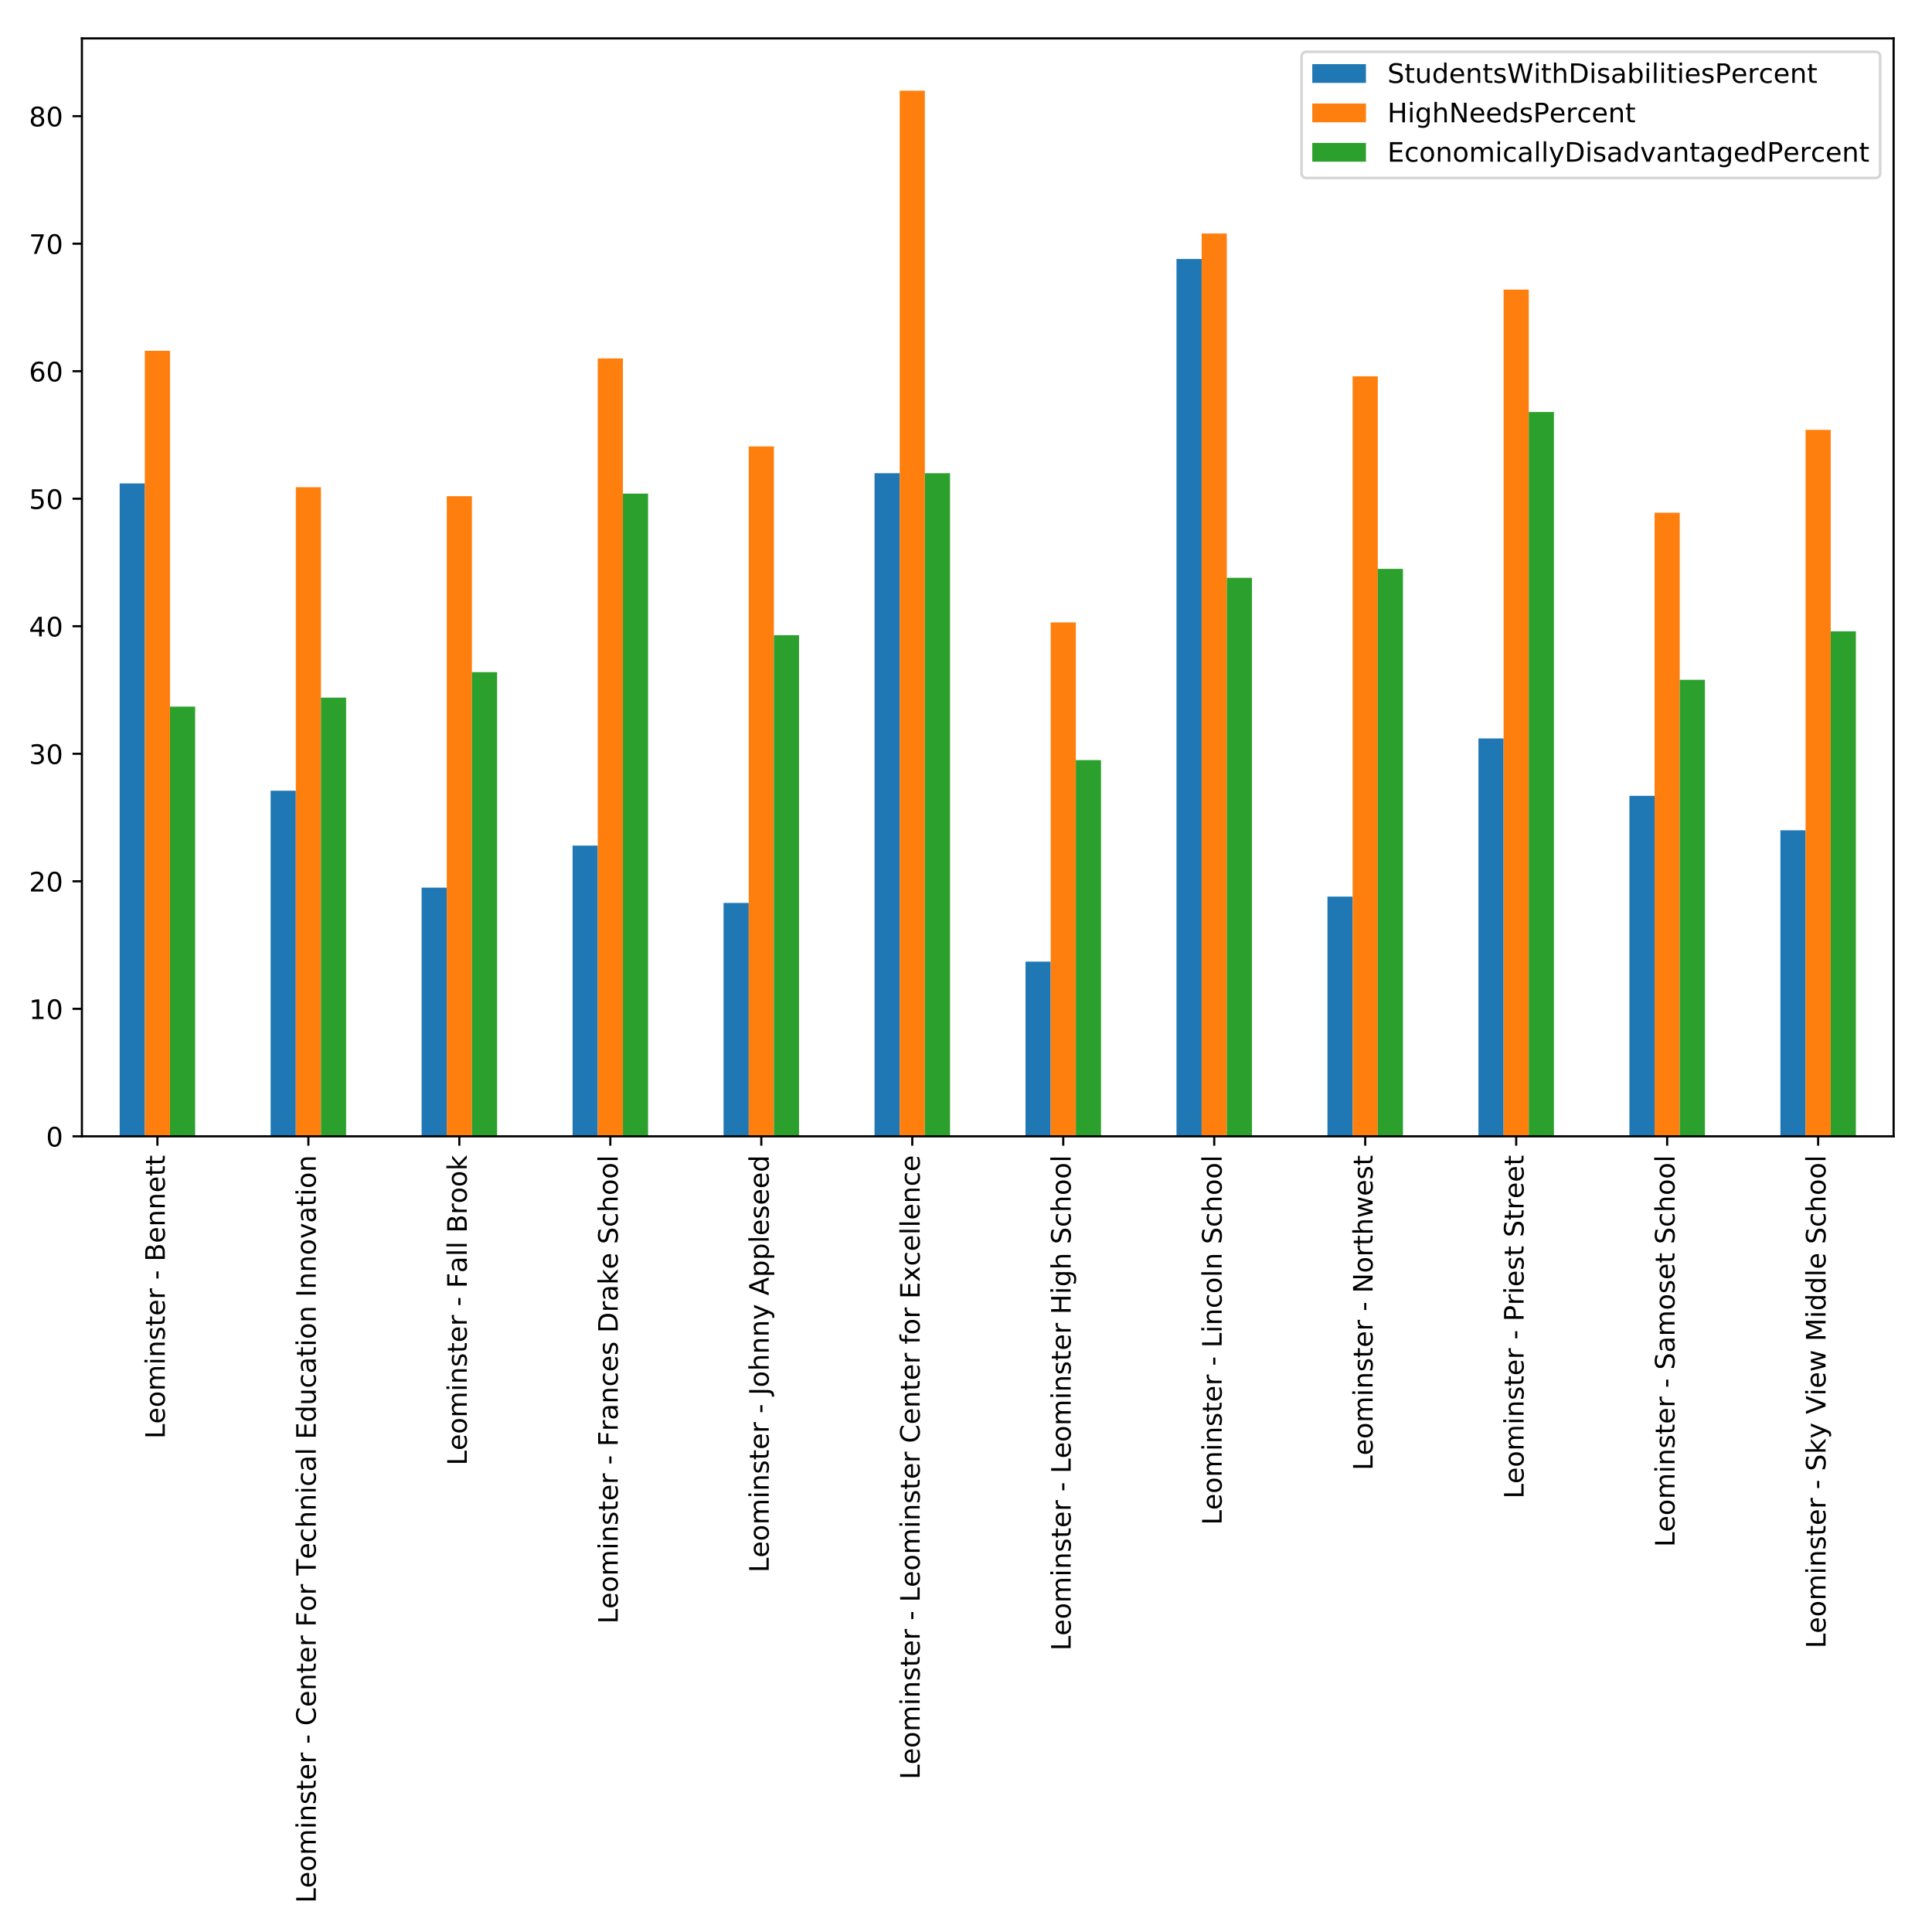 <?xml version="1.0" encoding="utf-8" standalone="no"?>
<!DOCTYPE svg PUBLIC "-//W3C//DTD SVG 1.1//EN"
  "http://www.w3.org/Graphics/SVG/1.1/DTD/svg11.dtd">
<!-- Created with matplotlib (http://matplotlib.org/) -->
<svg height="720pt" version="1.1" viewBox="0 0 720 720" width="720pt" xmlns="http://www.w3.org/2000/svg" xmlns:xlink="http://www.w3.org/1999/xlink">
 <defs>
  <style type="text/css">
*{stroke-linecap:butt;stroke-linejoin:round;}
  </style>
 </defs>
 <g id="figure_1">
  <g id="patch_1">
   <path d="M 0 720 
L 720 720 
L 720 0 
L 0 0 
z
" style="fill:#ffffff;"/>
  </g>
  <g id="axes_1">
   <g id="patch_2">
    <path d="M 30.525 423.475 
L 705.7 423.475 
L 705.7 14.3 
L 30.525 14.3 
z
" style="fill:#ffffff;"/>
   </g>
   <g id="patch_3">
    <path clip-path="url(#p54627eb4dc)" d="M 44.591 423.475 
L 53.969 423.475 
L 53.969 180.156 
L 44.591 180.156 
z
" style="fill:#1f77b4;"/>
   </g>
   <g id="patch_4">
    <path clip-path="url(#p54627eb4dc)" d="M 100.856 423.475 
L 110.233 423.475 
L 110.233 294.687 
L 100.856 294.687 
z
" style="fill:#1f77b4;"/>
   </g>
   <g id="patch_5">
    <path clip-path="url(#p54627eb4dc)" d="M 157.12 423.475 
L 166.498 423.475 
L 166.498 330.805 
L 157.12 330.805 
z
" style="fill:#1f77b4;"/>
   </g>
   <g id="patch_6">
    <path clip-path="url(#p54627eb4dc)" d="M 213.385 423.475 
L 222.762 423.475 
L 222.762 315.122 
L 213.385 315.122 
z
" style="fill:#1f77b4;"/>
   </g>
   <g id="patch_7">
    <path clip-path="url(#p54627eb4dc)" d="M 269.649 423.475 
L 279.027 423.475 
L 279.027 336.507 
L 269.649 336.507 
z
" style="fill:#1f77b4;"/>
   </g>
   <g id="patch_8">
    <path clip-path="url(#p54627eb4dc)" d="M 325.914 423.475 
L 335.291 423.475 
L 335.291 176.354 
L 325.914 176.354 
z
" style="fill:#1f77b4;"/>
   </g>
   <g id="patch_9">
    <path clip-path="url(#p54627eb4dc)" d="M 382.179 423.475 
L 391.556 423.475 
L 391.556 358.368 
L 382.179 358.368 
z
" style="fill:#1f77b4;"/>
   </g>
   <g id="patch_10">
    <path clip-path="url(#p54627eb4dc)" d="M 438.443 423.475 
L 447.821 423.475 
L 447.821 96.515 
L 438.443 96.515 
z
" style="fill:#1f77b4;"/>
   </g>
   <g id="patch_11">
    <path clip-path="url(#p54627eb4dc)" d="M 494.708 423.475 
L 504.085 423.475 
L 504.085 334.131 
L 494.708 334.131 
z
" style="fill:#1f77b4;"/>
   </g>
   <g id="patch_12">
    <path clip-path="url(#p54627eb4dc)" d="M 550.972 423.475 
L 560.35 423.475 
L 560.35 275.203 
L 550.972 275.203 
z
" style="fill:#1f77b4;"/>
   </g>
   <g id="patch_13">
    <path clip-path="url(#p54627eb4dc)" d="M 607.237 423.475 
L 616.614 423.475 
L 616.614 296.588 
L 607.237 296.588 
z
" style="fill:#1f77b4;"/>
   </g>
   <g id="patch_14">
    <path clip-path="url(#p54627eb4dc)" d="M 663.502 423.475 
L 672.879 423.475 
L 672.879 309.419 
L 663.502 309.419 
z
" style="fill:#1f77b4;"/>
   </g>
   <g id="patch_15">
    <path clip-path="url(#p54627eb4dc)" d="M 53.969 423.475 
L 63.346 423.475 
L 63.346 130.732 
L 53.969 130.732 
z
" style="fill:#ff7f0e;"/>
   </g>
   <g id="patch_16">
    <path clip-path="url(#p54627eb4dc)" d="M 110.233 423.475 
L 119.611 423.475 
L 119.611 181.582 
L 110.233 181.582 
z
" style="fill:#ff7f0e;"/>
   </g>
   <g id="patch_17">
    <path clip-path="url(#p54627eb4dc)" d="M 166.498 423.475 
L 175.875 423.475 
L 175.875 184.908 
L 166.498 184.908 
z
" style="fill:#ff7f0e;"/>
   </g>
   <g id="patch_18">
    <path clip-path="url(#p54627eb4dc)" d="M 222.762 423.475 
L 232.14 423.475 
L 232.14 133.583 
L 222.762 133.583 
z
" style="fill:#ff7f0e;"/>
   </g>
   <g id="patch_19">
    <path clip-path="url(#p54627eb4dc)" d="M 279.027 423.475 
L 288.404 423.475 
L 288.404 166.374 
L 279.027 166.374 
z
" style="fill:#ff7f0e;"/>
   </g>
   <g id="patch_20">
    <path clip-path="url(#p54627eb4dc)" d="M 335.291 423.475 
L 344.669 423.475 
L 344.669 33.785 
L 335.291 33.785 
z
" style="fill:#ff7f0e;"/>
   </g>
   <g id="patch_21">
    <path clip-path="url(#p54627eb4dc)" d="M 391.556 423.475 
L 400.934 423.475 
L 400.934 231.956 
L 391.556 231.956 
z
" style="fill:#ff7f0e;"/>
   </g>
   <g id="patch_22">
    <path clip-path="url(#p54627eb4dc)" d="M 447.821 423.475 
L 457.198 423.475 
L 457.198 87.011 
L 447.821 87.011 
z
" style="fill:#ff7f0e;"/>
   </g>
   <g id="patch_23">
    <path clip-path="url(#p54627eb4dc)" d="M 504.085 423.475 
L 513.463 423.475 
L 513.463 140.237 
L 504.085 140.237 
z
" style="fill:#ff7f0e;"/>
   </g>
   <g id="patch_24">
    <path clip-path="url(#p54627eb4dc)" d="M 560.35 423.475 
L 569.727 423.475 
L 569.727 107.921 
L 560.35 107.921 
z
" style="fill:#ff7f0e;"/>
   </g>
   <g id="patch_25">
    <path clip-path="url(#p54627eb4dc)" d="M 616.614 423.475 
L 625.992 423.475 
L 625.992 191.086 
L 616.614 191.086 
z
" style="fill:#ff7f0e;"/>
   </g>
   <g id="patch_26">
    <path clip-path="url(#p54627eb4dc)" d="M 672.879 423.475 
L 682.256 423.475 
L 682.256 160.196 
L 672.879 160.196 
z
" style="fill:#ff7f0e;"/>
   </g>
   <g id="patch_27">
    <path clip-path="url(#p54627eb4dc)" d="M 63.346 423.475 
L 72.723 423.475 
L 72.723 263.322 
L 63.346 263.322 
z
" style="fill:#2ca02c;"/>
   </g>
   <g id="patch_28">
    <path clip-path="url(#p54627eb4dc)" d="M 119.611 423.475 
L 128.988 423.475 
L 128.988 259.995 
L 119.611 259.995 
z
" style="fill:#2ca02c;"/>
   </g>
   <g id="patch_29">
    <path clip-path="url(#p54627eb4dc)" d="M 175.875 423.475 
L 185.253 423.475 
L 185.253 250.49 
L 175.875 250.49 
z
" style="fill:#2ca02c;"/>
   </g>
   <g id="patch_30">
    <path clip-path="url(#p54627eb4dc)" d="M 232.14 423.475 
L 241.517 423.475 
L 241.517 183.958 
L 232.14 183.958 
z
" style="fill:#2ca02c;"/>
   </g>
   <g id="patch_31">
    <path clip-path="url(#p54627eb4dc)" d="M 288.404 423.475 
L 297.782 423.475 
L 297.782 236.709 
L 288.404 236.709 
z
" style="fill:#2ca02c;"/>
   </g>
   <g id="patch_32">
    <path clip-path="url(#p54627eb4dc)" d="M 344.669 423.475 
L 354.046 423.475 
L 354.046 176.354 
L 344.669 176.354 
z
" style="fill:#2ca02c;"/>
   </g>
   <g id="patch_33">
    <path clip-path="url(#p54627eb4dc)" d="M 400.934 423.475 
L 410.311 423.475 
L 410.311 283.281 
L 400.934 283.281 
z
" style="fill:#2ca02c;"/>
   </g>
   <g id="patch_34">
    <path clip-path="url(#p54627eb4dc)" d="M 457.198 423.475 
L 466.576 423.475 
L 466.576 215.323 
L 457.198 215.323 
z
" style="fill:#2ca02c;"/>
   </g>
   <g id="patch_35">
    <path clip-path="url(#p54627eb4dc)" d="M 513.463 423.475 
L 522.84 423.475 
L 522.84 211.997 
L 513.463 211.997 
z
" style="fill:#2ca02c;"/>
   </g>
   <g id="patch_36">
    <path clip-path="url(#p54627eb4dc)" d="M 569.727 423.475 
L 579.105 423.475 
L 579.105 153.543 
L 569.727 153.543 
z
" style="fill:#2ca02c;"/>
   </g>
   <g id="patch_37">
    <path clip-path="url(#p54627eb4dc)" d="M 625.992 423.475 
L 635.369 423.475 
L 635.369 253.342 
L 625.992 253.342 
z
" style="fill:#2ca02c;"/>
   </g>
   <g id="patch_38">
    <path clip-path="url(#p54627eb4dc)" d="M 682.256 423.475 
L 691.634 423.475 
L 691.634 235.283 
L 682.256 235.283 
z
" style="fill:#2ca02c;"/>
   </g>
   <g id="matplotlib.axis_1">
    <g id="xtick_1">
     <g id="line2d_1">
      <defs>
       <path d="M 0 0 
L 0 3.5 
" id="m1e277a9ca0" style="stroke:#000000;stroke-width:0.8;"/>
      </defs>
      <g>
       <use style="stroke:#000000;stroke-width:0.8;" x="58.657" xlink:href="#m1e277a9ca0" y="423.475"/>
      </g>
     </g>
     <g id="text_1">
      <!-- Leominster - Bennett -->
      <defs>
       <path d="M 9.812 72.906 
L 19.672 72.906 
L 19.672 8.297 
L 55.172 8.297 
L 55.172 0 
L 9.812 0 
z
" id="DejaVuSans-4c"/>
       <path d="M 56.203 29.594 
L 56.203 25.203 
L 14.891 25.203 
Q 15.484 15.922 20.484 11.062 
Q 25.484 6.203 34.422 6.203 
Q 39.594 6.203 44.453 7.469 
Q 49.312 8.734 54.109 11.281 
L 54.109 2.781 
Q 49.266 0.734 44.188 -0.344 
Q 39.109 -1.422 33.891 -1.422 
Q 20.797 -1.422 13.156 6.188 
Q 5.516 13.812 5.516 26.812 
Q 5.516 40.234 12.766 48.109 
Q 20.016 56 32.328 56 
Q 43.359 56 49.781 48.891 
Q 56.203 41.797 56.203 29.594 
z
M 47.219 32.234 
Q 47.125 39.594 43.094 43.984 
Q 39.062 48.391 32.422 48.391 
Q 24.906 48.391 20.391 44.141 
Q 15.875 39.891 15.188 32.172 
z
" id="DejaVuSans-65"/>
       <path d="M 30.609 48.391 
Q 23.391 48.391 19.188 42.75 
Q 14.984 37.109 14.984 27.297 
Q 14.984 17.484 19.156 11.844 
Q 23.344 6.203 30.609 6.203 
Q 37.797 6.203 41.984 11.859 
Q 46.188 17.531 46.188 27.297 
Q 46.188 37.016 41.984 42.703 
Q 37.797 48.391 30.609 48.391 
z
M 30.609 56 
Q 42.328 56 49.016 48.375 
Q 55.719 40.766 55.719 27.297 
Q 55.719 13.875 49.016 6.219 
Q 42.328 -1.422 30.609 -1.422 
Q 18.844 -1.422 12.172 6.219 
Q 5.516 13.875 5.516 27.297 
Q 5.516 40.766 12.172 48.375 
Q 18.844 56 30.609 56 
z
" id="DejaVuSans-6f"/>
       <path d="M 52 44.188 
Q 55.375 50.25 60.062 53.125 
Q 64.75 56 71.094 56 
Q 79.641 56 84.281 50.016 
Q 88.922 44.047 88.922 33.016 
L 88.922 0 
L 79.891 0 
L 79.891 32.719 
Q 79.891 40.578 77.094 44.375 
Q 74.312 48.188 68.609 48.188 
Q 61.625 48.188 57.562 43.547 
Q 53.516 38.922 53.516 30.906 
L 53.516 0 
L 44.484 0 
L 44.484 32.719 
Q 44.484 40.625 41.703 44.406 
Q 38.922 48.188 33.109 48.188 
Q 26.219 48.188 22.156 43.531 
Q 18.109 38.875 18.109 30.906 
L 18.109 0 
L 9.078 0 
L 9.078 54.688 
L 18.109 54.688 
L 18.109 46.188 
Q 21.188 51.219 25.484 53.609 
Q 29.781 56 35.688 56 
Q 41.656 56 45.828 52.969 
Q 50 49.953 52 44.188 
z
" id="DejaVuSans-6d"/>
       <path d="M 9.422 54.688 
L 18.406 54.688 
L 18.406 0 
L 9.422 0 
z
M 9.422 75.984 
L 18.406 75.984 
L 18.406 64.594 
L 9.422 64.594 
z
" id="DejaVuSans-69"/>
       <path d="M 54.891 33.016 
L 54.891 0 
L 45.906 0 
L 45.906 32.719 
Q 45.906 40.484 42.875 44.328 
Q 39.844 48.188 33.797 48.188 
Q 26.516 48.188 22.312 43.547 
Q 18.109 38.922 18.109 30.906 
L 18.109 0 
L 9.078 0 
L 9.078 54.688 
L 18.109 54.688 
L 18.109 46.188 
Q 21.344 51.125 25.703 53.562 
Q 30.078 56 35.797 56 
Q 45.219 56 50.047 50.172 
Q 54.891 44.344 54.891 33.016 
z
" id="DejaVuSans-6e"/>
       <path d="M 44.281 53.078 
L 44.281 44.578 
Q 40.484 46.531 36.375 47.5 
Q 32.281 48.484 27.875 48.484 
Q 21.188 48.484 17.844 46.438 
Q 14.5 44.391 14.5 40.281 
Q 14.5 37.156 16.891 35.375 
Q 19.281 33.594 26.516 31.984 
L 29.594 31.297 
Q 39.156 29.25 43.188 25.516 
Q 47.219 21.781 47.219 15.094 
Q 47.219 7.469 41.188 3.016 
Q 35.156 -1.422 24.609 -1.422 
Q 20.219 -1.422 15.453 -0.562 
Q 10.688 0.297 5.422 2 
L 5.422 11.281 
Q 10.406 8.688 15.234 7.391 
Q 20.062 6.109 24.812 6.109 
Q 31.156 6.109 34.562 8.281 
Q 37.984 10.453 37.984 14.406 
Q 37.984 18.062 35.516 20.016 
Q 33.062 21.969 24.703 23.781 
L 21.578 24.516 
Q 13.234 26.266 9.516 29.906 
Q 5.812 33.547 5.812 39.891 
Q 5.812 47.609 11.281 51.797 
Q 16.75 56 26.812 56 
Q 31.781 56 36.172 55.266 
Q 40.578 54.547 44.281 53.078 
z
" id="DejaVuSans-73"/>
       <path d="M 18.312 70.219 
L 18.312 54.688 
L 36.812 54.688 
L 36.812 47.703 
L 18.312 47.703 
L 18.312 18.016 
Q 18.312 11.328 20.141 9.422 
Q 21.969 7.516 27.594 7.516 
L 36.812 7.516 
L 36.812 0 
L 27.594 0 
Q 17.188 0 13.234 3.875 
Q 9.281 7.766 9.281 18.016 
L 9.281 47.703 
L 2.688 47.703 
L 2.688 54.688 
L 9.281 54.688 
L 9.281 70.219 
z
" id="DejaVuSans-74"/>
       <path d="M 41.109 46.297 
Q 39.594 47.172 37.812 47.578 
Q 36.031 48 33.891 48 
Q 26.266 48 22.188 43.047 
Q 18.109 38.094 18.109 28.812 
L 18.109 0 
L 9.078 0 
L 9.078 54.688 
L 18.109 54.688 
L 18.109 46.188 
Q 20.953 51.172 25.484 53.578 
Q 30.031 56 36.531 56 
Q 37.453 56 38.578 55.875 
Q 39.703 55.766 41.062 55.516 
z
" id="DejaVuSans-72"/>
       <path id="DejaVuSans-20"/>
       <path d="M 4.891 31.391 
L 31.203 31.391 
L 31.203 23.391 
L 4.891 23.391 
z
" id="DejaVuSans-2d"/>
       <path d="M 19.672 34.812 
L 19.672 8.109 
L 35.5 8.109 
Q 43.453 8.109 47.281 11.406 
Q 51.125 14.703 51.125 21.484 
Q 51.125 28.328 47.281 31.562 
Q 43.453 34.812 35.5 34.812 
z
M 19.672 64.797 
L 19.672 42.828 
L 34.281 42.828 
Q 41.5 42.828 45.031 45.531 
Q 48.578 48.25 48.578 53.812 
Q 48.578 59.328 45.031 62.062 
Q 41.5 64.797 34.281 64.797 
z
M 9.812 72.906 
L 35.016 72.906 
Q 46.297 72.906 52.391 68.219 
Q 58.5 63.531 58.5 54.891 
Q 58.5 48.188 55.375 44.234 
Q 52.25 40.281 46.188 39.312 
Q 53.469 37.75 57.5 32.781 
Q 61.531 27.828 61.531 20.406 
Q 61.531 10.641 54.891 5.312 
Q 48.25 0 35.984 0 
L 9.812 0 
z
" id="DejaVuSans-42"/>
      </defs>
      <g transform="translate(61.417 536.214)rotate(-90)scale(0.1 -0.1)">
       <use xlink:href="#DejaVuSans-4c"/>
       <use x="55.697" xlink:href="#DejaVuSans-65"/>
       <use x="117.221" xlink:href="#DejaVuSans-6f"/>
       <use x="178.402" xlink:href="#DejaVuSans-6d"/>
       <use x="275.814" xlink:href="#DejaVuSans-69"/>
       <use x="303.598" xlink:href="#DejaVuSans-6e"/>
       <use x="366.977" xlink:href="#DejaVuSans-73"/>
       <use x="419.076" xlink:href="#DejaVuSans-74"/>
       <use x="458.285" xlink:href="#DejaVuSans-65"/>
       <use x="519.809" xlink:href="#DejaVuSans-72"/>
       <use x="560.922" xlink:href="#DejaVuSans-20"/>
       <use x="592.709" xlink:href="#DejaVuSans-2d"/>
       <use x="628.793" xlink:href="#DejaVuSans-20"/>
       <use x="660.58" xlink:href="#DejaVuSans-42"/>
       <use x="729.184" xlink:href="#DejaVuSans-65"/>
       <use x="790.707" xlink:href="#DejaVuSans-6e"/>
       <use x="854.086" xlink:href="#DejaVuSans-6e"/>
       <use x="917.465" xlink:href="#DejaVuSans-65"/>
       <use x="978.988" xlink:href="#DejaVuSans-74"/>
       <use x="1018.197" xlink:href="#DejaVuSans-74"/>
      </g>
     </g>
    </g>
    <g id="xtick_2">
     <g id="line2d_2">
      <g>
       <use style="stroke:#000000;stroke-width:0.8;" x="114.922" xlink:href="#m1e277a9ca0" y="423.475"/>
      </g>
     </g>
     <g id="text_2">
      <!-- Leominster - Center For Technical Education Innovation -->
      <defs>
       <path d="M 64.406 67.281 
L 64.406 56.891 
Q 59.422 61.531 53.781 63.812 
Q 48.141 66.109 41.797 66.109 
Q 29.297 66.109 22.656 58.469 
Q 16.016 50.828 16.016 36.375 
Q 16.016 21.969 22.656 14.328 
Q 29.297 6.688 41.797 6.688 
Q 48.141 6.688 53.781 8.984 
Q 59.422 11.281 64.406 15.922 
L 64.406 5.609 
Q 59.234 2.094 53.438 0.328 
Q 47.656 -1.422 41.219 -1.422 
Q 24.656 -1.422 15.125 8.703 
Q 5.609 18.844 5.609 36.375 
Q 5.609 53.953 15.125 64.078 
Q 24.656 74.219 41.219 74.219 
Q 47.75 74.219 53.531 72.484 
Q 59.328 70.75 64.406 67.281 
z
" id="DejaVuSans-43"/>
       <path d="M 9.812 72.906 
L 51.703 72.906 
L 51.703 64.594 
L 19.672 64.594 
L 19.672 43.109 
L 48.578 43.109 
L 48.578 34.812 
L 19.672 34.812 
L 19.672 0 
L 9.812 0 
z
" id="DejaVuSans-46"/>
       <path d="M -0.297 72.906 
L 61.375 72.906 
L 61.375 64.594 
L 35.5 64.594 
L 35.5 0 
L 25.594 0 
L 25.594 64.594 
L -0.297 64.594 
z
" id="DejaVuSans-54"/>
       <path d="M 48.781 52.594 
L 48.781 44.188 
Q 44.969 46.297 41.141 47.344 
Q 37.312 48.391 33.406 48.391 
Q 24.656 48.391 19.812 42.844 
Q 14.984 37.312 14.984 27.297 
Q 14.984 17.281 19.812 11.734 
Q 24.656 6.203 33.406 6.203 
Q 37.312 6.203 41.141 7.25 
Q 44.969 8.297 48.781 10.406 
L 48.781 2.094 
Q 45.016 0.344 40.984 -0.531 
Q 36.969 -1.422 32.422 -1.422 
Q 20.062 -1.422 12.781 6.344 
Q 5.516 14.109 5.516 27.297 
Q 5.516 40.672 12.859 48.328 
Q 20.219 56 33.016 56 
Q 37.156 56 41.109 55.141 
Q 45.062 54.297 48.781 52.594 
z
" id="DejaVuSans-63"/>
       <path d="M 54.891 33.016 
L 54.891 0 
L 45.906 0 
L 45.906 32.719 
Q 45.906 40.484 42.875 44.328 
Q 39.844 48.188 33.797 48.188 
Q 26.516 48.188 22.312 43.547 
Q 18.109 38.922 18.109 30.906 
L 18.109 0 
L 9.078 0 
L 9.078 75.984 
L 18.109 75.984 
L 18.109 46.188 
Q 21.344 51.125 25.703 53.562 
Q 30.078 56 35.797 56 
Q 45.219 56 50.047 50.172 
Q 54.891 44.344 54.891 33.016 
z
" id="DejaVuSans-68"/>
       <path d="M 34.281 27.484 
Q 23.391 27.484 19.188 25 
Q 14.984 22.516 14.984 16.5 
Q 14.984 11.719 18.141 8.906 
Q 21.297 6.109 26.703 6.109 
Q 34.188 6.109 38.703 11.406 
Q 43.219 16.703 43.219 25.484 
L 43.219 27.484 
z
M 52.203 31.203 
L 52.203 0 
L 43.219 0 
L 43.219 8.297 
Q 40.141 3.328 35.547 0.953 
Q 30.953 -1.422 24.312 -1.422 
Q 15.922 -1.422 10.953 3.297 
Q 6 8.016 6 15.922 
Q 6 25.141 12.172 29.828 
Q 18.359 34.516 30.609 34.516 
L 43.219 34.516 
L 43.219 35.406 
Q 43.219 41.609 39.141 45 
Q 35.062 48.391 27.688 48.391 
Q 23 48.391 18.547 47.266 
Q 14.109 46.141 10.016 43.891 
L 10.016 52.203 
Q 14.938 54.109 19.578 55.047 
Q 24.219 56 28.609 56 
Q 40.484 56 46.344 49.844 
Q 52.203 43.703 52.203 31.203 
z
" id="DejaVuSans-61"/>
       <path d="M 9.422 75.984 
L 18.406 75.984 
L 18.406 0 
L 9.422 0 
z
" id="DejaVuSans-6c"/>
       <path d="M 9.812 72.906 
L 55.906 72.906 
L 55.906 64.594 
L 19.672 64.594 
L 19.672 43.016 
L 54.391 43.016 
L 54.391 34.719 
L 19.672 34.719 
L 19.672 8.297 
L 56.781 8.297 
L 56.781 0 
L 9.812 0 
z
" id="DejaVuSans-45"/>
       <path d="M 45.406 46.391 
L 45.406 75.984 
L 54.391 75.984 
L 54.391 0 
L 45.406 0 
L 45.406 8.203 
Q 42.578 3.328 38.25 0.953 
Q 33.938 -1.422 27.875 -1.422 
Q 17.969 -1.422 11.734 6.484 
Q 5.516 14.406 5.516 27.297 
Q 5.516 40.188 11.734 48.094 
Q 17.969 56 27.875 56 
Q 33.938 56 38.25 53.625 
Q 42.578 51.266 45.406 46.391 
z
M 14.797 27.297 
Q 14.797 17.391 18.875 11.75 
Q 22.953 6.109 30.078 6.109 
Q 37.203 6.109 41.297 11.75 
Q 45.406 17.391 45.406 27.297 
Q 45.406 37.203 41.297 42.844 
Q 37.203 48.484 30.078 48.484 
Q 22.953 48.484 18.875 42.844 
Q 14.797 37.203 14.797 27.297 
z
" id="DejaVuSans-64"/>
       <path d="M 8.5 21.578 
L 8.5 54.688 
L 17.484 54.688 
L 17.484 21.922 
Q 17.484 14.156 20.5 10.266 
Q 23.531 6.391 29.594 6.391 
Q 36.859 6.391 41.078 11.031 
Q 45.312 15.672 45.312 23.688 
L 45.312 54.688 
L 54.297 54.688 
L 54.297 0 
L 45.312 0 
L 45.312 8.406 
Q 42.047 3.422 37.719 1 
Q 33.406 -1.422 27.688 -1.422 
Q 18.266 -1.422 13.375 4.438 
Q 8.5 10.297 8.5 21.578 
z
M 31.109 56 
z
" id="DejaVuSans-75"/>
       <path d="M 9.812 72.906 
L 19.672 72.906 
L 19.672 0 
L 9.812 0 
z
" id="DejaVuSans-49"/>
       <path d="M 2.984 54.688 
L 12.5 54.688 
L 29.594 8.797 
L 46.688 54.688 
L 56.203 54.688 
L 35.688 0 
L 23.484 0 
z
" id="DejaVuSans-76"/>
      </defs>
      <g transform="translate(117.681 709.2)rotate(-90)scale(0.1 -0.1)">
       <use xlink:href="#DejaVuSans-4c"/>
       <use x="55.697" xlink:href="#DejaVuSans-65"/>
       <use x="117.221" xlink:href="#DejaVuSans-6f"/>
       <use x="178.402" xlink:href="#DejaVuSans-6d"/>
       <use x="275.814" xlink:href="#DejaVuSans-69"/>
       <use x="303.598" xlink:href="#DejaVuSans-6e"/>
       <use x="366.977" xlink:href="#DejaVuSans-73"/>
       <use x="419.076" xlink:href="#DejaVuSans-74"/>
       <use x="458.285" xlink:href="#DejaVuSans-65"/>
       <use x="519.809" xlink:href="#DejaVuSans-72"/>
       <use x="560.922" xlink:href="#DejaVuSans-20"/>
       <use x="592.709" xlink:href="#DejaVuSans-2d"/>
       <use x="628.793" xlink:href="#DejaVuSans-20"/>
       <use x="660.58" xlink:href="#DejaVuSans-43"/>
       <use x="730.404" xlink:href="#DejaVuSans-65"/>
       <use x="791.928" xlink:href="#DejaVuSans-6e"/>
       <use x="855.307" xlink:href="#DejaVuSans-74"/>
       <use x="894.516" xlink:href="#DejaVuSans-65"/>
       <use x="956.039" xlink:href="#DejaVuSans-72"/>
       <use x="997.152" xlink:href="#DejaVuSans-20"/>
       <use x="1028.939" xlink:href="#DejaVuSans-46"/>
       <use x="1086.412" xlink:href="#DejaVuSans-6f"/>
       <use x="1147.594" xlink:href="#DejaVuSans-72"/>
       <use x="1188.707" xlink:href="#DejaVuSans-20"/>
       <use x="1220.494" xlink:href="#DejaVuSans-54"/>
       <use x="1281.312" xlink:href="#DejaVuSans-65"/>
       <use x="1342.836" xlink:href="#DejaVuSans-63"/>
       <use x="1397.816" xlink:href="#DejaVuSans-68"/>
       <use x="1461.195" xlink:href="#DejaVuSans-6e"/>
       <use x="1524.574" xlink:href="#DejaVuSans-69"/>
       <use x="1552.357" xlink:href="#DejaVuSans-63"/>
       <use x="1607.338" xlink:href="#DejaVuSans-61"/>
       <use x="1668.617" xlink:href="#DejaVuSans-6c"/>
       <use x="1696.4" xlink:href="#DejaVuSans-20"/>
       <use x="1728.188" xlink:href="#DejaVuSans-45"/>
       <use x="1791.371" xlink:href="#DejaVuSans-64"/>
       <use x="1854.848" xlink:href="#DejaVuSans-75"/>
       <use x="1918.227" xlink:href="#DejaVuSans-63"/>
       <use x="1973.207" xlink:href="#DejaVuSans-61"/>
       <use x="2034.486" xlink:href="#DejaVuSans-74"/>
       <use x="2073.695" xlink:href="#DejaVuSans-69"/>
       <use x="2101.479" xlink:href="#DejaVuSans-6f"/>
       <use x="2162.66" xlink:href="#DejaVuSans-6e"/>
       <use x="2226.039" xlink:href="#DejaVuSans-20"/>
       <use x="2257.826" xlink:href="#DejaVuSans-49"/>
       <use x="2287.318" xlink:href="#DejaVuSans-6e"/>
       <use x="2350.697" xlink:href="#DejaVuSans-6e"/>
       <use x="2414.076" xlink:href="#DejaVuSans-6f"/>
       <use x="2475.258" xlink:href="#DejaVuSans-76"/>
       <use x="2534.438" xlink:href="#DejaVuSans-61"/>
       <use x="2595.717" xlink:href="#DejaVuSans-74"/>
       <use x="2634.926" xlink:href="#DejaVuSans-69"/>
       <use x="2662.709" xlink:href="#DejaVuSans-6f"/>
       <use x="2723.891" xlink:href="#DejaVuSans-6e"/>
      </g>
     </g>
    </g>
    <g id="xtick_3">
     <g id="line2d_3">
      <g>
       <use style="stroke:#000000;stroke-width:0.8;" x="171.186" xlink:href="#m1e277a9ca0" y="423.475"/>
      </g>
     </g>
     <g id="text_3">
      <!-- Leominster - Fall Brook -->
      <defs>
       <path d="M 9.078 75.984 
L 18.109 75.984 
L 18.109 31.109 
L 44.922 54.688 
L 56.391 54.688 
L 27.391 29.109 
L 57.625 0 
L 45.906 0 
L 18.109 26.703 
L 18.109 0 
L 9.078 0 
z
" id="DejaVuSans-6b"/>
      </defs>
      <g transform="translate(173.946 546.128)rotate(-90)scale(0.1 -0.1)">
       <use xlink:href="#DejaVuSans-4c"/>
       <use x="55.697" xlink:href="#DejaVuSans-65"/>
       <use x="117.221" xlink:href="#DejaVuSans-6f"/>
       <use x="178.402" xlink:href="#DejaVuSans-6d"/>
       <use x="275.814" xlink:href="#DejaVuSans-69"/>
       <use x="303.598" xlink:href="#DejaVuSans-6e"/>
       <use x="366.977" xlink:href="#DejaVuSans-73"/>
       <use x="419.076" xlink:href="#DejaVuSans-74"/>
       <use x="458.285" xlink:href="#DejaVuSans-65"/>
       <use x="519.809" xlink:href="#DejaVuSans-72"/>
       <use x="560.922" xlink:href="#DejaVuSans-20"/>
       <use x="592.709" xlink:href="#DejaVuSans-2d"/>
       <use x="628.793" xlink:href="#DejaVuSans-20"/>
       <use x="660.58" xlink:href="#DejaVuSans-46"/>
       <use x="717.959" xlink:href="#DejaVuSans-61"/>
       <use x="779.238" xlink:href="#DejaVuSans-6c"/>
       <use x="807.021" xlink:href="#DejaVuSans-6c"/>
       <use x="834.805" xlink:href="#DejaVuSans-20"/>
       <use x="866.592" xlink:href="#DejaVuSans-42"/>
       <use x="935.195" xlink:href="#DejaVuSans-72"/>
       <use x="976.277" xlink:href="#DejaVuSans-6f"/>
       <use x="1037.459" xlink:href="#DejaVuSans-6f"/>
       <use x="1098.641" xlink:href="#DejaVuSans-6b"/>
      </g>
     </g>
    </g>
    <g id="xtick_4">
     <g id="line2d_4">
      <g>
       <use style="stroke:#000000;stroke-width:0.8;" x="227.451" xlink:href="#m1e277a9ca0" y="423.475"/>
      </g>
     </g>
     <g id="text_4">
      <!-- Leominster - Frances Drake School -->
      <defs>
       <path d="M 19.672 64.797 
L 19.672 8.109 
L 31.594 8.109 
Q 46.688 8.109 53.688 14.938 
Q 60.688 21.781 60.688 36.531 
Q 60.688 51.172 53.688 57.984 
Q 46.688 64.797 31.594 64.797 
z
M 9.812 72.906 
L 30.078 72.906 
Q 51.266 72.906 61.172 64.094 
Q 71.094 55.281 71.094 36.531 
Q 71.094 17.672 61.125 8.828 
Q 51.172 0 30.078 0 
L 9.812 0 
z
" id="DejaVuSans-44"/>
       <path d="M 53.516 70.516 
L 53.516 60.891 
Q 47.906 63.578 42.922 64.891 
Q 37.938 66.219 33.297 66.219 
Q 25.25 66.219 20.875 63.094 
Q 16.5 59.969 16.5 54.203 
Q 16.5 49.359 19.406 46.891 
Q 22.312 44.438 30.422 42.922 
L 36.375 41.703 
Q 47.406 39.594 52.656 34.297 
Q 57.906 29 57.906 20.125 
Q 57.906 9.516 50.797 4.047 
Q 43.703 -1.422 29.984 -1.422 
Q 24.812 -1.422 18.969 -0.25 
Q 13.141 0.922 6.891 3.219 
L 6.891 13.375 
Q 12.891 10.016 18.656 8.297 
Q 24.422 6.594 29.984 6.594 
Q 38.422 6.594 43.016 9.906 
Q 47.609 13.234 47.609 19.391 
Q 47.609 24.75 44.312 27.781 
Q 41.016 30.812 33.5 32.328 
L 27.484 33.5 
Q 16.453 35.688 11.516 40.375 
Q 6.594 45.062 6.594 53.422 
Q 6.594 63.094 13.406 68.656 
Q 20.219 74.219 32.172 74.219 
Q 37.312 74.219 42.625 73.281 
Q 47.953 72.359 53.516 70.516 
z
" id="DejaVuSans-53"/>
      </defs>
      <g transform="translate(230.21 605.144)rotate(-90)scale(0.1 -0.1)">
       <use xlink:href="#DejaVuSans-4c"/>
       <use x="55.697" xlink:href="#DejaVuSans-65"/>
       <use x="117.221" xlink:href="#DejaVuSans-6f"/>
       <use x="178.402" xlink:href="#DejaVuSans-6d"/>
       <use x="275.814" xlink:href="#DejaVuSans-69"/>
       <use x="303.598" xlink:href="#DejaVuSans-6e"/>
       <use x="366.977" xlink:href="#DejaVuSans-73"/>
       <use x="419.076" xlink:href="#DejaVuSans-74"/>
       <use x="458.285" xlink:href="#DejaVuSans-65"/>
       <use x="519.809" xlink:href="#DejaVuSans-72"/>
       <use x="560.922" xlink:href="#DejaVuSans-20"/>
       <use x="592.709" xlink:href="#DejaVuSans-2d"/>
       <use x="628.793" xlink:href="#DejaVuSans-20"/>
       <use x="660.58" xlink:href="#DejaVuSans-46"/>
       <use x="717.99" xlink:href="#DejaVuSans-72"/>
       <use x="759.104" xlink:href="#DejaVuSans-61"/>
       <use x="820.383" xlink:href="#DejaVuSans-6e"/>
       <use x="883.762" xlink:href="#DejaVuSans-63"/>
       <use x="938.742" xlink:href="#DejaVuSans-65"/>
       <use x="1000.266" xlink:href="#DejaVuSans-73"/>
       <use x="1052.365" xlink:href="#DejaVuSans-20"/>
       <use x="1084.152" xlink:href="#DejaVuSans-44"/>
       <use x="1161.154" xlink:href="#DejaVuSans-72"/>
       <use x="1202.268" xlink:href="#DejaVuSans-61"/>
       <use x="1263.547" xlink:href="#DejaVuSans-6b"/>
       <use x="1321.41" xlink:href="#DejaVuSans-65"/>
       <use x="1382.934" xlink:href="#DejaVuSans-20"/>
       <use x="1414.721" xlink:href="#DejaVuSans-53"/>
       <use x="1478.197" xlink:href="#DejaVuSans-63"/>
       <use x="1533.178" xlink:href="#DejaVuSans-68"/>
       <use x="1596.557" xlink:href="#DejaVuSans-6f"/>
       <use x="1657.738" xlink:href="#DejaVuSans-6f"/>
       <use x="1718.92" xlink:href="#DejaVuSans-6c"/>
      </g>
     </g>
    </g>
    <g id="xtick_5">
     <g id="line2d_5">
      <g>
       <use style="stroke:#000000;stroke-width:0.8;" x="283.716" xlink:href="#m1e277a9ca0" y="423.475"/>
      </g>
     </g>
     <g id="text_5">
      <!-- Leominster - Johnny Appleseed -->
      <defs>
       <path d="M 9.812 72.906 
L 19.672 72.906 
L 19.672 5.078 
Q 19.672 -8.109 14.672 -14.062 
Q 9.672 -20.016 -1.422 -20.016 
L -5.172 -20.016 
L -5.172 -11.719 
L -2.094 -11.719 
Q 4.438 -11.719 7.125 -8.047 
Q 9.812 -4.391 9.812 5.078 
z
" id="DejaVuSans-4a"/>
       <path d="M 32.172 -5.078 
Q 28.375 -14.844 24.75 -17.812 
Q 21.141 -20.797 15.094 -20.797 
L 7.906 -20.797 
L 7.906 -13.281 
L 13.188 -13.281 
Q 16.891 -13.281 18.938 -11.516 
Q 21 -9.766 23.484 -3.219 
L 25.094 0.875 
L 2.984 54.688 
L 12.5 54.688 
L 29.594 11.922 
L 46.688 54.688 
L 56.203 54.688 
z
" id="DejaVuSans-79"/>
       <path d="M 34.188 63.188 
L 20.797 26.906 
L 47.609 26.906 
z
M 28.609 72.906 
L 39.797 72.906 
L 67.578 0 
L 57.328 0 
L 50.688 18.703 
L 17.828 18.703 
L 11.188 0 
L 0.781 0 
z
" id="DejaVuSans-41"/>
       <path d="M 18.109 8.203 
L 18.109 -20.797 
L 9.078 -20.797 
L 9.078 54.688 
L 18.109 54.688 
L 18.109 46.391 
Q 20.953 51.266 25.266 53.625 
Q 29.594 56 35.594 56 
Q 45.562 56 51.781 48.094 
Q 58.016 40.188 58.016 27.297 
Q 58.016 14.406 51.781 6.484 
Q 45.562 -1.422 35.594 -1.422 
Q 29.594 -1.422 25.266 0.953 
Q 20.953 3.328 18.109 8.203 
z
M 48.688 27.297 
Q 48.688 37.203 44.609 42.844 
Q 40.531 48.484 33.406 48.484 
Q 26.266 48.484 22.188 42.844 
Q 18.109 37.203 18.109 27.297 
Q 18.109 17.391 22.188 11.75 
Q 26.266 6.109 33.406 6.109 
Q 40.531 6.109 44.609 11.75 
Q 48.688 17.391 48.688 27.297 
z
" id="DejaVuSans-70"/>
      </defs>
      <g transform="translate(286.475 586.042)rotate(-90)scale(0.1 -0.1)">
       <use xlink:href="#DejaVuSans-4c"/>
       <use x="55.697" xlink:href="#DejaVuSans-65"/>
       <use x="117.221" xlink:href="#DejaVuSans-6f"/>
       <use x="178.402" xlink:href="#DejaVuSans-6d"/>
       <use x="275.814" xlink:href="#DejaVuSans-69"/>
       <use x="303.598" xlink:href="#DejaVuSans-6e"/>
       <use x="366.977" xlink:href="#DejaVuSans-73"/>
       <use x="419.076" xlink:href="#DejaVuSans-74"/>
       <use x="458.285" xlink:href="#DejaVuSans-65"/>
       <use x="519.809" xlink:href="#DejaVuSans-72"/>
       <use x="560.922" xlink:href="#DejaVuSans-20"/>
       <use x="592.709" xlink:href="#DejaVuSans-2d"/>
       <use x="628.793" xlink:href="#DejaVuSans-20"/>
       <use x="660.58" xlink:href="#DejaVuSans-4a"/>
       <use x="690.072" xlink:href="#DejaVuSans-6f"/>
       <use x="751.254" xlink:href="#DejaVuSans-68"/>
       <use x="814.633" xlink:href="#DejaVuSans-6e"/>
       <use x="878.012" xlink:href="#DejaVuSans-6e"/>
       <use x="941.391" xlink:href="#DejaVuSans-79"/>
       <use x="1000.57" xlink:href="#DejaVuSans-20"/>
       <use x="1032.357" xlink:href="#DejaVuSans-41"/>
       <use x="1100.766" xlink:href="#DejaVuSans-70"/>
       <use x="1164.242" xlink:href="#DejaVuSans-70"/>
       <use x="1227.719" xlink:href="#DejaVuSans-6c"/>
       <use x="1255.502" xlink:href="#DejaVuSans-65"/>
       <use x="1317.025" xlink:href="#DejaVuSans-73"/>
       <use x="1369.125" xlink:href="#DejaVuSans-65"/>
       <use x="1430.648" xlink:href="#DejaVuSans-65"/>
       <use x="1492.172" xlink:href="#DejaVuSans-64"/>
      </g>
     </g>
    </g>
    <g id="xtick_6">
     <g id="line2d_6">
      <g>
       <use style="stroke:#000000;stroke-width:0.8;" x="339.98" xlink:href="#m1e277a9ca0" y="423.475"/>
      </g>
     </g>
     <g id="text_6">
      <!-- Leominster - Leominster Center for Excellence -->
      <defs>
       <path d="M 37.109 75.984 
L 37.109 68.5 
L 28.516 68.5 
Q 23.688 68.5 21.797 66.547 
Q 19.922 64.594 19.922 59.516 
L 19.922 54.688 
L 34.719 54.688 
L 34.719 47.703 
L 19.922 47.703 
L 19.922 0 
L 10.891 0 
L 10.891 47.703 
L 2.297 47.703 
L 2.297 54.688 
L 10.891 54.688 
L 10.891 58.5 
Q 10.891 67.625 15.141 71.797 
Q 19.391 75.984 28.609 75.984 
z
" id="DejaVuSans-66"/>
       <path d="M 54.891 54.688 
L 35.109 28.078 
L 55.906 0 
L 45.312 0 
L 29.391 21.484 
L 13.484 0 
L 2.875 0 
L 24.125 28.609 
L 4.688 54.688 
L 15.281 54.688 
L 29.781 35.203 
L 44.281 54.688 
z
" id="DejaVuSans-78"/>
      </defs>
      <g transform="translate(342.74 663.152)rotate(-90)scale(0.1 -0.1)">
       <use xlink:href="#DejaVuSans-4c"/>
       <use x="55.697" xlink:href="#DejaVuSans-65"/>
       <use x="117.221" xlink:href="#DejaVuSans-6f"/>
       <use x="178.402" xlink:href="#DejaVuSans-6d"/>
       <use x="275.814" xlink:href="#DejaVuSans-69"/>
       <use x="303.598" xlink:href="#DejaVuSans-6e"/>
       <use x="366.977" xlink:href="#DejaVuSans-73"/>
       <use x="419.076" xlink:href="#DejaVuSans-74"/>
       <use x="458.285" xlink:href="#DejaVuSans-65"/>
       <use x="519.809" xlink:href="#DejaVuSans-72"/>
       <use x="560.922" xlink:href="#DejaVuSans-20"/>
       <use x="592.709" xlink:href="#DejaVuSans-2d"/>
       <use x="628.793" xlink:href="#DejaVuSans-20"/>
       <use x="660.58" xlink:href="#DejaVuSans-4c"/>
       <use x="716.277" xlink:href="#DejaVuSans-65"/>
       <use x="777.801" xlink:href="#DejaVuSans-6f"/>
       <use x="838.982" xlink:href="#DejaVuSans-6d"/>
       <use x="936.395" xlink:href="#DejaVuSans-69"/>
       <use x="964.178" xlink:href="#DejaVuSans-6e"/>
       <use x="1027.557" xlink:href="#DejaVuSans-73"/>
       <use x="1079.656" xlink:href="#DejaVuSans-74"/>
       <use x="1118.865" xlink:href="#DejaVuSans-65"/>
       <use x="1180.389" xlink:href="#DejaVuSans-72"/>
       <use x="1221.502" xlink:href="#DejaVuSans-20"/>
       <use x="1253.289" xlink:href="#DejaVuSans-43"/>
       <use x="1323.113" xlink:href="#DejaVuSans-65"/>
       <use x="1384.637" xlink:href="#DejaVuSans-6e"/>
       <use x="1448.016" xlink:href="#DejaVuSans-74"/>
       <use x="1487.225" xlink:href="#DejaVuSans-65"/>
       <use x="1548.748" xlink:href="#DejaVuSans-72"/>
       <use x="1589.861" xlink:href="#DejaVuSans-20"/>
       <use x="1621.648" xlink:href="#DejaVuSans-66"/>
       <use x="1656.854" xlink:href="#DejaVuSans-6f"/>
       <use x="1718.035" xlink:href="#DejaVuSans-72"/>
       <use x="1759.148" xlink:href="#DejaVuSans-20"/>
       <use x="1790.936" xlink:href="#DejaVuSans-45"/>
       <use x="1854.119" xlink:href="#DejaVuSans-78"/>
       <use x="1913.283" xlink:href="#DejaVuSans-63"/>
       <use x="1968.264" xlink:href="#DejaVuSans-65"/>
       <use x="2029.787" xlink:href="#DejaVuSans-6c"/>
       <use x="2057.57" xlink:href="#DejaVuSans-6c"/>
       <use x="2085.354" xlink:href="#DejaVuSans-65"/>
       <use x="2146.877" xlink:href="#DejaVuSans-6e"/>
       <use x="2210.256" xlink:href="#DejaVuSans-63"/>
       <use x="2265.236" xlink:href="#DejaVuSans-65"/>
      </g>
     </g>
    </g>
    <g id="xtick_7">
     <g id="line2d_7">
      <g>
       <use style="stroke:#000000;stroke-width:0.8;" x="396.245" xlink:href="#m1e277a9ca0" y="423.475"/>
      </g>
     </g>
     <g id="text_7">
      <!-- Leominster - Leominster High School -->
      <defs>
       <path d="M 9.812 72.906 
L 19.672 72.906 
L 19.672 43.016 
L 55.516 43.016 
L 55.516 72.906 
L 65.375 72.906 
L 65.375 0 
L 55.516 0 
L 55.516 34.719 
L 19.672 34.719 
L 19.672 0 
L 9.812 0 
z
" id="DejaVuSans-48"/>
       <path d="M 45.406 27.984 
Q 45.406 37.75 41.375 43.109 
Q 37.359 48.484 30.078 48.484 
Q 22.859 48.484 18.828 43.109 
Q 14.797 37.75 14.797 27.984 
Q 14.797 18.266 18.828 12.891 
Q 22.859 7.516 30.078 7.516 
Q 37.359 7.516 41.375 12.891 
Q 45.406 18.266 45.406 27.984 
z
M 54.391 6.781 
Q 54.391 -7.172 48.188 -13.984 
Q 42 -20.797 29.203 -20.797 
Q 24.469 -20.797 20.266 -20.094 
Q 16.062 -19.391 12.109 -17.922 
L 12.109 -9.188 
Q 16.062 -11.328 19.922 -12.344 
Q 23.781 -13.375 27.781 -13.375 
Q 36.625 -13.375 41.016 -8.766 
Q 45.406 -4.156 45.406 5.172 
L 45.406 9.625 
Q 42.625 4.781 38.281 2.391 
Q 33.938 0 27.875 0 
Q 17.828 0 11.672 7.656 
Q 5.516 15.328 5.516 27.984 
Q 5.516 40.672 11.672 48.328 
Q 17.828 56 27.875 56 
Q 33.938 56 38.281 53.609 
Q 42.625 51.219 45.406 46.391 
L 45.406 54.688 
L 54.391 54.688 
z
" id="DejaVuSans-67"/>
      </defs>
      <g transform="translate(399.004 615.164)rotate(-90)scale(0.1 -0.1)">
       <use xlink:href="#DejaVuSans-4c"/>
       <use x="55.697" xlink:href="#DejaVuSans-65"/>
       <use x="117.221" xlink:href="#DejaVuSans-6f"/>
       <use x="178.402" xlink:href="#DejaVuSans-6d"/>
       <use x="275.814" xlink:href="#DejaVuSans-69"/>
       <use x="303.598" xlink:href="#DejaVuSans-6e"/>
       <use x="366.977" xlink:href="#DejaVuSans-73"/>
       <use x="419.076" xlink:href="#DejaVuSans-74"/>
       <use x="458.285" xlink:href="#DejaVuSans-65"/>
       <use x="519.809" xlink:href="#DejaVuSans-72"/>
       <use x="560.922" xlink:href="#DejaVuSans-20"/>
       <use x="592.709" xlink:href="#DejaVuSans-2d"/>
       <use x="628.793" xlink:href="#DejaVuSans-20"/>
       <use x="660.58" xlink:href="#DejaVuSans-4c"/>
       <use x="716.277" xlink:href="#DejaVuSans-65"/>
       <use x="777.801" xlink:href="#DejaVuSans-6f"/>
       <use x="838.982" xlink:href="#DejaVuSans-6d"/>
       <use x="936.395" xlink:href="#DejaVuSans-69"/>
       <use x="964.178" xlink:href="#DejaVuSans-6e"/>
       <use x="1027.557" xlink:href="#DejaVuSans-73"/>
       <use x="1079.656" xlink:href="#DejaVuSans-74"/>
       <use x="1118.865" xlink:href="#DejaVuSans-65"/>
       <use x="1180.389" xlink:href="#DejaVuSans-72"/>
       <use x="1221.502" xlink:href="#DejaVuSans-20"/>
       <use x="1253.289" xlink:href="#DejaVuSans-48"/>
       <use x="1328.484" xlink:href="#DejaVuSans-69"/>
       <use x="1356.268" xlink:href="#DejaVuSans-67"/>
       <use x="1419.744" xlink:href="#DejaVuSans-68"/>
       <use x="1483.123" xlink:href="#DejaVuSans-20"/>
       <use x="1514.91" xlink:href="#DejaVuSans-53"/>
       <use x="1578.387" xlink:href="#DejaVuSans-63"/>
       <use x="1633.367" xlink:href="#DejaVuSans-68"/>
       <use x="1696.746" xlink:href="#DejaVuSans-6f"/>
       <use x="1757.928" xlink:href="#DejaVuSans-6f"/>
       <use x="1819.109" xlink:href="#DejaVuSans-6c"/>
      </g>
     </g>
    </g>
    <g id="xtick_8">
     <g id="line2d_8">
      <g>
       <use style="stroke:#000000;stroke-width:0.8;" x="452.509" xlink:href="#m1e277a9ca0" y="423.475"/>
      </g>
     </g>
     <g id="text_8">
      <!-- Leominster - Lincoln School -->
      <g transform="translate(455.269 568.33)rotate(-90)scale(0.1 -0.1)">
       <use xlink:href="#DejaVuSans-4c"/>
       <use x="55.697" xlink:href="#DejaVuSans-65"/>
       <use x="117.221" xlink:href="#DejaVuSans-6f"/>
       <use x="178.402" xlink:href="#DejaVuSans-6d"/>
       <use x="275.814" xlink:href="#DejaVuSans-69"/>
       <use x="303.598" xlink:href="#DejaVuSans-6e"/>
       <use x="366.977" xlink:href="#DejaVuSans-73"/>
       <use x="419.076" xlink:href="#DejaVuSans-74"/>
       <use x="458.285" xlink:href="#DejaVuSans-65"/>
       <use x="519.809" xlink:href="#DejaVuSans-72"/>
       <use x="560.922" xlink:href="#DejaVuSans-20"/>
       <use x="592.709" xlink:href="#DejaVuSans-2d"/>
       <use x="628.793" xlink:href="#DejaVuSans-20"/>
       <use x="660.58" xlink:href="#DejaVuSans-4c"/>
       <use x="716.293" xlink:href="#DejaVuSans-69"/>
       <use x="744.076" xlink:href="#DejaVuSans-6e"/>
       <use x="807.455" xlink:href="#DejaVuSans-63"/>
       <use x="862.436" xlink:href="#DejaVuSans-6f"/>
       <use x="923.617" xlink:href="#DejaVuSans-6c"/>
       <use x="951.4" xlink:href="#DejaVuSans-6e"/>
       <use x="1014.779" xlink:href="#DejaVuSans-20"/>
       <use x="1046.566" xlink:href="#DejaVuSans-53"/>
       <use x="1110.043" xlink:href="#DejaVuSans-63"/>
       <use x="1165.023" xlink:href="#DejaVuSans-68"/>
       <use x="1228.402" xlink:href="#DejaVuSans-6f"/>
       <use x="1289.584" xlink:href="#DejaVuSans-6f"/>
       <use x="1350.766" xlink:href="#DejaVuSans-6c"/>
      </g>
     </g>
    </g>
    <g id="xtick_9">
     <g id="line2d_9">
      <g>
       <use style="stroke:#000000;stroke-width:0.8;" x="508.774" xlink:href="#m1e277a9ca0" y="423.475"/>
      </g>
     </g>
     <g id="text_9">
      <!-- Leominster - Northwest -->
      <defs>
       <path d="M 9.812 72.906 
L 23.094 72.906 
L 55.422 11.922 
L 55.422 72.906 
L 64.984 72.906 
L 64.984 0 
L 51.703 0 
L 19.391 60.984 
L 19.391 0 
L 9.812 0 
z
" id="DejaVuSans-4e"/>
       <path d="M 4.203 54.688 
L 13.188 54.688 
L 24.422 12.016 
L 35.594 54.688 
L 46.188 54.688 
L 57.422 12.016 
L 68.609 54.688 
L 77.594 54.688 
L 63.281 0 
L 52.688 0 
L 40.922 44.828 
L 29.109 0 
L 18.5 0 
z
" id="DejaVuSans-77"/>
      </defs>
      <g transform="translate(511.533 547.961)rotate(-90)scale(0.1 -0.1)">
       <use xlink:href="#DejaVuSans-4c"/>
       <use x="55.697" xlink:href="#DejaVuSans-65"/>
       <use x="117.221" xlink:href="#DejaVuSans-6f"/>
       <use x="178.402" xlink:href="#DejaVuSans-6d"/>
       <use x="275.814" xlink:href="#DejaVuSans-69"/>
       <use x="303.598" xlink:href="#DejaVuSans-6e"/>
       <use x="366.977" xlink:href="#DejaVuSans-73"/>
       <use x="419.076" xlink:href="#DejaVuSans-74"/>
       <use x="458.285" xlink:href="#DejaVuSans-65"/>
       <use x="519.809" xlink:href="#DejaVuSans-72"/>
       <use x="560.922" xlink:href="#DejaVuSans-20"/>
       <use x="592.709" xlink:href="#DejaVuSans-2d"/>
       <use x="628.793" xlink:href="#DejaVuSans-20"/>
       <use x="660.58" xlink:href="#DejaVuSans-4e"/>
       <use x="735.385" xlink:href="#DejaVuSans-6f"/>
       <use x="796.566" xlink:href="#DejaVuSans-72"/>
       <use x="837.68" xlink:href="#DejaVuSans-74"/>
       <use x="876.889" xlink:href="#DejaVuSans-68"/>
       <use x="940.268" xlink:href="#DejaVuSans-77"/>
       <use x="1022.055" xlink:href="#DejaVuSans-65"/>
       <use x="1083.578" xlink:href="#DejaVuSans-73"/>
       <use x="1135.678" xlink:href="#DejaVuSans-74"/>
      </g>
     </g>
    </g>
    <g id="xtick_10">
     <g id="line2d_10">
      <g>
       <use style="stroke:#000000;stroke-width:0.8;" x="565.039" xlink:href="#m1e277a9ca0" y="423.475"/>
      </g>
     </g>
     <g id="text_10">
      <!-- Leominster - Priest Street -->
      <defs>
       <path d="M 19.672 64.797 
L 19.672 37.406 
L 32.078 37.406 
Q 38.969 37.406 42.719 40.969 
Q 46.484 44.531 46.484 51.125 
Q 46.484 57.672 42.719 61.234 
Q 38.969 64.797 32.078 64.797 
z
M 9.812 72.906 
L 32.078 72.906 
Q 44.344 72.906 50.609 67.359 
Q 56.891 61.812 56.891 51.125 
Q 56.891 40.328 50.609 34.812 
Q 44.344 29.297 32.078 29.297 
L 19.672 29.297 
L 19.672 0 
L 9.812 0 
z
" id="DejaVuSans-50"/>
      </defs>
      <g transform="translate(567.798 558.513)rotate(-90)scale(0.1 -0.1)">
       <use xlink:href="#DejaVuSans-4c"/>
       <use x="55.697" xlink:href="#DejaVuSans-65"/>
       <use x="117.221" xlink:href="#DejaVuSans-6f"/>
       <use x="178.402" xlink:href="#DejaVuSans-6d"/>
       <use x="275.814" xlink:href="#DejaVuSans-69"/>
       <use x="303.598" xlink:href="#DejaVuSans-6e"/>
       <use x="366.977" xlink:href="#DejaVuSans-73"/>
       <use x="419.076" xlink:href="#DejaVuSans-74"/>
       <use x="458.285" xlink:href="#DejaVuSans-65"/>
       <use x="519.809" xlink:href="#DejaVuSans-72"/>
       <use x="560.922" xlink:href="#DejaVuSans-20"/>
       <use x="592.709" xlink:href="#DejaVuSans-2d"/>
       <use x="628.793" xlink:href="#DejaVuSans-20"/>
       <use x="660.58" xlink:href="#DejaVuSans-50"/>
       <use x="720.867" xlink:href="#DejaVuSans-72"/>
       <use x="761.98" xlink:href="#DejaVuSans-69"/>
       <use x="789.764" xlink:href="#DejaVuSans-65"/>
       <use x="851.287" xlink:href="#DejaVuSans-73"/>
       <use x="903.387" xlink:href="#DejaVuSans-74"/>
       <use x="942.596" xlink:href="#DejaVuSans-20"/>
       <use x="974.383" xlink:href="#DejaVuSans-53"/>
       <use x="1037.859" xlink:href="#DejaVuSans-74"/>
       <use x="1077.068" xlink:href="#DejaVuSans-72"/>
       <use x="1118.15" xlink:href="#DejaVuSans-65"/>
       <use x="1179.674" xlink:href="#DejaVuSans-65"/>
       <use x="1241.197" xlink:href="#DejaVuSans-74"/>
      </g>
     </g>
    </g>
    <g id="xtick_11">
     <g id="line2d_11">
      <g>
       <use style="stroke:#000000;stroke-width:0.8;" x="621.303" xlink:href="#m1e277a9ca0" y="423.475"/>
      </g>
     </g>
     <g id="text_11">
      <!-- Leominster - Samoset School -->
      <g transform="translate(624.062 576.528)rotate(-90)scale(0.1 -0.1)">
       <use xlink:href="#DejaVuSans-4c"/>
       <use x="55.697" xlink:href="#DejaVuSans-65"/>
       <use x="117.221" xlink:href="#DejaVuSans-6f"/>
       <use x="178.402" xlink:href="#DejaVuSans-6d"/>
       <use x="275.814" xlink:href="#DejaVuSans-69"/>
       <use x="303.598" xlink:href="#DejaVuSans-6e"/>
       <use x="366.977" xlink:href="#DejaVuSans-73"/>
       <use x="419.076" xlink:href="#DejaVuSans-74"/>
       <use x="458.285" xlink:href="#DejaVuSans-65"/>
       <use x="519.809" xlink:href="#DejaVuSans-72"/>
       <use x="560.922" xlink:href="#DejaVuSans-20"/>
       <use x="592.709" xlink:href="#DejaVuSans-2d"/>
       <use x="628.793" xlink:href="#DejaVuSans-20"/>
       <use x="660.58" xlink:href="#DejaVuSans-53"/>
       <use x="724.057" xlink:href="#DejaVuSans-61"/>
       <use x="785.336" xlink:href="#DejaVuSans-6d"/>
       <use x="882.748" xlink:href="#DejaVuSans-6f"/>
       <use x="943.93" xlink:href="#DejaVuSans-73"/>
       <use x="996.029" xlink:href="#DejaVuSans-65"/>
       <use x="1057.553" xlink:href="#DejaVuSans-74"/>
       <use x="1096.762" xlink:href="#DejaVuSans-20"/>
       <use x="1128.549" xlink:href="#DejaVuSans-53"/>
       <use x="1192.025" xlink:href="#DejaVuSans-63"/>
       <use x="1247.006" xlink:href="#DejaVuSans-68"/>
       <use x="1310.385" xlink:href="#DejaVuSans-6f"/>
       <use x="1371.566" xlink:href="#DejaVuSans-6f"/>
       <use x="1432.748" xlink:href="#DejaVuSans-6c"/>
      </g>
     </g>
    </g>
    <g id="xtick_12">
     <g id="line2d_12">
      <g>
       <use style="stroke:#000000;stroke-width:0.8;" x="677.568" xlink:href="#m1e277a9ca0" y="423.475"/>
      </g>
     </g>
     <g id="text_12">
      <!-- Leominster - Sky View Middle School -->
      <defs>
       <path d="M 28.609 0 
L 0.781 72.906 
L 11.078 72.906 
L 34.188 11.531 
L 57.328 72.906 
L 67.578 72.906 
L 39.797 0 
z
" id="DejaVuSans-56"/>
       <path d="M 9.812 72.906 
L 24.516 72.906 
L 43.109 23.297 
L 61.812 72.906 
L 76.516 72.906 
L 76.516 0 
L 66.891 0 
L 66.891 64.016 
L 48.094 14.016 
L 38.188 14.016 
L 19.391 64.016 
L 19.391 0 
L 9.812 0 
z
" id="DejaVuSans-4d"/>
      </defs>
      <g transform="translate(680.327 614.3)rotate(-90)scale(0.1 -0.1)">
       <use xlink:href="#DejaVuSans-4c"/>
       <use x="55.697" xlink:href="#DejaVuSans-65"/>
       <use x="117.221" xlink:href="#DejaVuSans-6f"/>
       <use x="178.402" xlink:href="#DejaVuSans-6d"/>
       <use x="275.814" xlink:href="#DejaVuSans-69"/>
       <use x="303.598" xlink:href="#DejaVuSans-6e"/>
       <use x="366.977" xlink:href="#DejaVuSans-73"/>
       <use x="419.076" xlink:href="#DejaVuSans-74"/>
       <use x="458.285" xlink:href="#DejaVuSans-65"/>
       <use x="519.809" xlink:href="#DejaVuSans-72"/>
       <use x="560.922" xlink:href="#DejaVuSans-20"/>
       <use x="592.709" xlink:href="#DejaVuSans-2d"/>
       <use x="628.793" xlink:href="#DejaVuSans-20"/>
       <use x="660.58" xlink:href="#DejaVuSans-53"/>
       <use x="724.057" xlink:href="#DejaVuSans-6b"/>
       <use x="781.92" xlink:href="#DejaVuSans-79"/>
       <use x="841.1" xlink:href="#DejaVuSans-20"/>
       <use x="872.887" xlink:href="#DejaVuSans-56"/>
       <use x="941.264" xlink:href="#DejaVuSans-69"/>
       <use x="969.047" xlink:href="#DejaVuSans-65"/>
       <use x="1030.57" xlink:href="#DejaVuSans-77"/>
       <use x="1112.357" xlink:href="#DejaVuSans-20"/>
       <use x="1144.145" xlink:href="#DejaVuSans-4d"/>
       <use x="1230.424" xlink:href="#DejaVuSans-69"/>
       <use x="1258.207" xlink:href="#DejaVuSans-64"/>
       <use x="1321.684" xlink:href="#DejaVuSans-64"/>
       <use x="1385.16" xlink:href="#DejaVuSans-6c"/>
       <use x="1412.943" xlink:href="#DejaVuSans-65"/>
       <use x="1474.467" xlink:href="#DejaVuSans-20"/>
       <use x="1506.254" xlink:href="#DejaVuSans-53"/>
       <use x="1569.73" xlink:href="#DejaVuSans-63"/>
       <use x="1624.711" xlink:href="#DejaVuSans-68"/>
       <use x="1688.09" xlink:href="#DejaVuSans-6f"/>
       <use x="1749.271" xlink:href="#DejaVuSans-6f"/>
       <use x="1810.453" xlink:href="#DejaVuSans-6c"/>
      </g>
     </g>
    </g>
   </g>
   <g id="matplotlib.axis_2">
    <g id="ytick_1">
     <g id="line2d_13">
      <defs>
       <path d="M 0 0 
L -3.5 0 
" id="m0623d5feb1" style="stroke:#000000;stroke-width:0.8;"/>
      </defs>
      <g>
       <use style="stroke:#000000;stroke-width:0.8;" x="30.525" xlink:href="#m0623d5feb1" y="423.475"/>
      </g>
     </g>
     <g id="text_13">
      <!-- 0 -->
      <defs>
       <path d="M 31.781 66.406 
Q 24.172 66.406 20.328 58.906 
Q 16.5 51.422 16.5 36.375 
Q 16.5 21.391 20.328 13.891 
Q 24.172 6.391 31.781 6.391 
Q 39.453 6.391 43.281 13.891 
Q 47.125 21.391 47.125 36.375 
Q 47.125 51.422 43.281 58.906 
Q 39.453 66.406 31.781 66.406 
z
M 31.781 74.219 
Q 44.047 74.219 50.516 64.516 
Q 56.984 54.828 56.984 36.375 
Q 56.984 17.969 50.516 8.266 
Q 44.047 -1.422 31.781 -1.422 
Q 19.531 -1.422 13.062 8.266 
Q 6.594 17.969 6.594 36.375 
Q 6.594 54.828 13.062 64.516 
Q 19.531 74.219 31.781 74.219 
z
" id="DejaVuSans-30"/>
      </defs>
      <g transform="translate(17.163 427.274)scale(0.1 -0.1)">
       <use xlink:href="#DejaVuSans-30"/>
      </g>
     </g>
    </g>
    <g id="ytick_2">
     <g id="line2d_14">
      <g>
       <use style="stroke:#000000;stroke-width:0.8;" x="30.525" xlink:href="#m0623d5feb1" y="375.952"/>
      </g>
     </g>
     <g id="text_14">
      <!-- 10 -->
      <defs>
       <path d="M 12.406 8.297 
L 28.516 8.297 
L 28.516 63.922 
L 10.984 60.406 
L 10.984 69.391 
L 28.422 72.906 
L 38.281 72.906 
L 38.281 8.297 
L 54.391 8.297 
L 54.391 0 
L 12.406 0 
z
" id="DejaVuSans-31"/>
      </defs>
      <g transform="translate(10.8 379.751)scale(0.1 -0.1)">
       <use xlink:href="#DejaVuSans-31"/>
       <use x="63.623" xlink:href="#DejaVuSans-30"/>
      </g>
     </g>
    </g>
    <g id="ytick_3">
     <g id="line2d_15">
      <g>
       <use style="stroke:#000000;stroke-width:0.8;" x="30.525" xlink:href="#m0623d5feb1" y="328.429"/>
      </g>
     </g>
     <g id="text_15">
      <!-- 20 -->
      <defs>
       <path d="M 19.188 8.297 
L 53.609 8.297 
L 53.609 0 
L 7.328 0 
L 7.328 8.297 
Q 12.938 14.109 22.625 23.891 
Q 32.328 33.688 34.812 36.531 
Q 39.547 41.844 41.422 45.531 
Q 43.312 49.219 43.312 52.781 
Q 43.312 58.594 39.234 62.25 
Q 35.156 65.922 28.609 65.922 
Q 23.969 65.922 18.812 64.312 
Q 13.672 62.703 7.812 59.422 
L 7.812 69.391 
Q 13.766 71.781 18.938 73 
Q 24.125 74.219 28.422 74.219 
Q 39.75 74.219 46.484 68.547 
Q 53.219 62.891 53.219 53.422 
Q 53.219 48.922 51.531 44.891 
Q 49.859 40.875 45.406 35.406 
Q 44.188 33.984 37.641 27.219 
Q 31.109 20.453 19.188 8.297 
z
" id="DejaVuSans-32"/>
      </defs>
      <g transform="translate(10.8 332.228)scale(0.1 -0.1)">
       <use xlink:href="#DejaVuSans-32"/>
       <use x="63.623" xlink:href="#DejaVuSans-30"/>
      </g>
     </g>
    </g>
    <g id="ytick_4">
     <g id="line2d_16">
      <g>
       <use style="stroke:#000000;stroke-width:0.8;" x="30.525" xlink:href="#m0623d5feb1" y="280.905"/>
      </g>
     </g>
     <g id="text_16">
      <!-- 30 -->
      <defs>
       <path d="M 40.578 39.312 
Q 47.656 37.797 51.625 33 
Q 55.609 28.219 55.609 21.188 
Q 55.609 10.406 48.188 4.484 
Q 40.766 -1.422 27.094 -1.422 
Q 22.516 -1.422 17.656 -0.516 
Q 12.797 0.391 7.625 2.203 
L 7.625 11.719 
Q 11.719 9.328 16.594 8.109 
Q 21.484 6.891 26.812 6.891 
Q 36.078 6.891 40.938 10.547 
Q 45.797 14.203 45.797 21.188 
Q 45.797 27.641 41.281 31.266 
Q 36.766 34.906 28.719 34.906 
L 20.219 34.906 
L 20.219 43.016 
L 29.109 43.016 
Q 36.375 43.016 40.234 45.922 
Q 44.094 48.828 44.094 54.297 
Q 44.094 59.906 40.109 62.906 
Q 36.141 65.922 28.719 65.922 
Q 24.656 65.922 20.016 65.031 
Q 15.375 64.156 9.812 62.312 
L 9.812 71.094 
Q 15.438 72.656 20.344 73.438 
Q 25.25 74.219 29.594 74.219 
Q 40.828 74.219 47.359 69.109 
Q 53.906 64.016 53.906 55.328 
Q 53.906 49.266 50.438 45.094 
Q 46.969 40.922 40.578 39.312 
z
" id="DejaVuSans-33"/>
      </defs>
      <g transform="translate(10.8 284.705)scale(0.1 -0.1)">
       <use xlink:href="#DejaVuSans-33"/>
       <use x="63.623" xlink:href="#DejaVuSans-30"/>
      </g>
     </g>
    </g>
    <g id="ytick_5">
     <g id="line2d_17">
      <g>
       <use style="stroke:#000000;stroke-width:0.8;" x="30.525" xlink:href="#m0623d5feb1" y="233.382"/>
      </g>
     </g>
     <g id="text_17">
      <!-- 40 -->
      <defs>
       <path d="M 37.797 64.312 
L 12.891 25.391 
L 37.797 25.391 
z
M 35.203 72.906 
L 47.609 72.906 
L 47.609 25.391 
L 58.016 25.391 
L 58.016 17.188 
L 47.609 17.188 
L 47.609 0 
L 37.797 0 
L 37.797 17.188 
L 4.891 17.188 
L 4.891 26.703 
z
" id="DejaVuSans-34"/>
      </defs>
      <g transform="translate(10.8 237.181)scale(0.1 -0.1)">
       <use xlink:href="#DejaVuSans-34"/>
       <use x="63.623" xlink:href="#DejaVuSans-30"/>
      </g>
     </g>
    </g>
    <g id="ytick_6">
     <g id="line2d_18">
      <g>
       <use style="stroke:#000000;stroke-width:0.8;" x="30.525" xlink:href="#m0623d5feb1" y="185.859"/>
      </g>
     </g>
     <g id="text_18">
      <!-- 50 -->
      <defs>
       <path d="M 10.797 72.906 
L 49.516 72.906 
L 49.516 64.594 
L 19.828 64.594 
L 19.828 46.734 
Q 21.969 47.469 24.109 47.828 
Q 26.266 48.188 28.422 48.188 
Q 40.625 48.188 47.75 41.5 
Q 54.891 34.812 54.891 23.391 
Q 54.891 11.625 47.562 5.094 
Q 40.234 -1.422 26.906 -1.422 
Q 22.312 -1.422 17.547 -0.641 
Q 12.797 0.141 7.719 1.703 
L 7.719 11.625 
Q 12.109 9.234 16.797 8.062 
Q 21.484 6.891 26.703 6.891 
Q 35.156 6.891 40.078 11.328 
Q 45.016 15.766 45.016 23.391 
Q 45.016 31 40.078 35.438 
Q 35.156 39.891 26.703 39.891 
Q 22.75 39.891 18.812 39.016 
Q 14.891 38.141 10.797 36.281 
z
" id="DejaVuSans-35"/>
      </defs>
      <g transform="translate(10.8 189.658)scale(0.1 -0.1)">
       <use xlink:href="#DejaVuSans-35"/>
       <use x="63.623" xlink:href="#DejaVuSans-30"/>
      </g>
     </g>
    </g>
    <g id="ytick_7">
     <g id="line2d_19">
      <g>
       <use style="stroke:#000000;stroke-width:0.8;" x="30.525" xlink:href="#m0623d5feb1" y="138.336"/>
      </g>
     </g>
     <g id="text_19">
      <!-- 60 -->
      <defs>
       <path d="M 33.016 40.375 
Q 26.375 40.375 22.484 35.828 
Q 18.609 31.297 18.609 23.391 
Q 18.609 15.531 22.484 10.953 
Q 26.375 6.391 33.016 6.391 
Q 39.656 6.391 43.531 10.953 
Q 47.406 15.531 47.406 23.391 
Q 47.406 31.297 43.531 35.828 
Q 39.656 40.375 33.016 40.375 
z
M 52.594 71.297 
L 52.594 62.312 
Q 48.875 64.062 45.094 64.984 
Q 41.312 65.922 37.594 65.922 
Q 27.828 65.922 22.672 59.328 
Q 17.531 52.734 16.797 39.406 
Q 19.672 43.656 24.016 45.922 
Q 28.375 48.188 33.594 48.188 
Q 44.578 48.188 50.953 41.516 
Q 57.328 34.859 57.328 23.391 
Q 57.328 12.156 50.688 5.359 
Q 44.047 -1.422 33.016 -1.422 
Q 20.359 -1.422 13.672 8.266 
Q 6.984 17.969 6.984 36.375 
Q 6.984 53.656 15.188 63.938 
Q 23.391 74.219 37.203 74.219 
Q 40.922 74.219 44.703 73.484 
Q 48.484 72.75 52.594 71.297 
z
" id="DejaVuSans-36"/>
      </defs>
      <g transform="translate(10.8 142.135)scale(0.1 -0.1)">
       <use xlink:href="#DejaVuSans-36"/>
       <use x="63.623" xlink:href="#DejaVuSans-30"/>
      </g>
     </g>
    </g>
    <g id="ytick_8">
     <g id="line2d_20">
      <g>
       <use style="stroke:#000000;stroke-width:0.8;" x="30.525" xlink:href="#m0623d5feb1" y="90.812"/>
      </g>
     </g>
     <g id="text_20">
      <!-- 70 -->
      <defs>
       <path d="M 8.203 72.906 
L 55.078 72.906 
L 55.078 68.703 
L 28.609 0 
L 18.312 0 
L 43.219 64.594 
L 8.203 64.594 
z
" id="DejaVuSans-37"/>
      </defs>
      <g transform="translate(10.8 94.612)scale(0.1 -0.1)">
       <use xlink:href="#DejaVuSans-37"/>
       <use x="63.623" xlink:href="#DejaVuSans-30"/>
      </g>
     </g>
    </g>
    <g id="ytick_9">
     <g id="line2d_21">
      <g>
       <use style="stroke:#000000;stroke-width:0.8;" x="30.525" xlink:href="#m0623d5feb1" y="43.289"/>
      </g>
     </g>
     <g id="text_21">
      <!-- 80 -->
      <defs>
       <path d="M 31.781 34.625 
Q 24.75 34.625 20.719 30.859 
Q 16.703 27.094 16.703 20.516 
Q 16.703 13.922 20.719 10.156 
Q 24.75 6.391 31.781 6.391 
Q 38.812 6.391 42.859 10.172 
Q 46.922 13.969 46.922 20.516 
Q 46.922 27.094 42.891 30.859 
Q 38.875 34.625 31.781 34.625 
z
M 21.922 38.812 
Q 15.578 40.375 12.031 44.719 
Q 8.5 49.078 8.5 55.328 
Q 8.5 64.062 14.719 69.141 
Q 20.953 74.219 31.781 74.219 
Q 42.672 74.219 48.875 69.141 
Q 55.078 64.062 55.078 55.328 
Q 55.078 49.078 51.531 44.719 
Q 48 40.375 41.703 38.812 
Q 48.828 37.156 52.797 32.312 
Q 56.781 27.484 56.781 20.516 
Q 56.781 9.906 50.312 4.234 
Q 43.844 -1.422 31.781 -1.422 
Q 19.734 -1.422 13.25 4.234 
Q 6.781 9.906 6.781 20.516 
Q 6.781 27.484 10.781 32.312 
Q 14.797 37.156 21.922 38.812 
z
M 18.312 54.391 
Q 18.312 48.734 21.844 45.562 
Q 25.391 42.391 31.781 42.391 
Q 38.141 42.391 41.719 45.562 
Q 45.312 48.734 45.312 54.391 
Q 45.312 60.062 41.719 63.234 
Q 38.141 66.406 31.781 66.406 
Q 25.391 66.406 21.844 63.234 
Q 18.312 60.062 18.312 54.391 
z
" id="DejaVuSans-38"/>
      </defs>
      <g transform="translate(10.8 47.088)scale(0.1 -0.1)">
       <use xlink:href="#DejaVuSans-38"/>
       <use x="63.623" xlink:href="#DejaVuSans-30"/>
      </g>
     </g>
    </g>
   </g>
   <g id="patch_39">
    <path d="M 30.525 423.475 
L 30.525 14.3 
" style="fill:none;stroke:#000000;stroke-linecap:square;stroke-linejoin:miter;stroke-width:0.8;"/>
   </g>
   <g id="patch_40">
    <path d="M 705.7 423.475 
L 705.7 14.3 
" style="fill:none;stroke:#000000;stroke-linecap:square;stroke-linejoin:miter;stroke-width:0.8;"/>
   </g>
   <g id="patch_41">
    <path d="M 30.525 423.475 
L 705.7 423.475 
" style="fill:none;stroke:#000000;stroke-linecap:square;stroke-linejoin:miter;stroke-width:0.8;"/>
   </g>
   <g id="patch_42">
    <path d="M 30.525 14.3 
L 705.7 14.3 
" style="fill:none;stroke:#000000;stroke-linecap:square;stroke-linejoin:miter;stroke-width:0.8;"/>
   </g>
   <g id="legend_1">
    <g id="patch_43">
     <path d="M 487.045 66.334 
L 698.7 66.334 
Q 700.7 66.334 700.7 64.334 
L 700.7 21.3 
Q 700.7 19.3 698.7 19.3 
L 487.045 19.3 
Q 485.045 19.3 485.045 21.3 
L 485.045 64.334 
Q 485.045 66.334 487.045 66.334 
z
" style="fill:#ffffff;opacity:0.8;stroke:#cccccc;stroke-linejoin:miter;"/>
    </g>
    <g id="patch_44">
     <path d="M 489.045 30.898 
L 509.045 30.898 
L 509.045 23.898 
L 489.045 23.898 
z
" style="fill:#1f77b4;"/>
    </g>
    <g id="text_22">
     <!-- StudentsWithDisabilitiesPercent -->
     <defs>
      <path d="M 3.328 72.906 
L 13.281 72.906 
L 28.609 11.281 
L 43.891 72.906 
L 54.984 72.906 
L 70.312 11.281 
L 85.594 72.906 
L 95.609 72.906 
L 77.297 0 
L 64.891 0 
L 49.516 63.281 
L 33.984 0 
L 21.578 0 
z
" id="DejaVuSans-57"/>
      <path d="M 48.688 27.297 
Q 48.688 37.203 44.609 42.844 
Q 40.531 48.484 33.406 48.484 
Q 26.266 48.484 22.188 42.844 
Q 18.109 37.203 18.109 27.297 
Q 18.109 17.391 22.188 11.75 
Q 26.266 6.109 33.406 6.109 
Q 40.531 6.109 44.609 11.75 
Q 48.688 17.391 48.688 27.297 
z
M 18.109 46.391 
Q 20.953 51.266 25.266 53.625 
Q 29.594 56 35.594 56 
Q 45.562 56 51.781 48.094 
Q 58.016 40.188 58.016 27.297 
Q 58.016 14.406 51.781 6.484 
Q 45.562 -1.422 35.594 -1.422 
Q 29.594 -1.422 25.266 0.953 
Q 20.953 3.328 18.109 8.203 
L 18.109 0 
L 9.078 0 
L 9.078 75.984 
L 18.109 75.984 
z
" id="DejaVuSans-62"/>
     </defs>
     <g transform="translate(517.045 30.898)scale(0.1 -0.1)">
      <use xlink:href="#DejaVuSans-53"/>
      <use x="63.477" xlink:href="#DejaVuSans-74"/>
      <use x="102.686" xlink:href="#DejaVuSans-75"/>
      <use x="166.064" xlink:href="#DejaVuSans-64"/>
      <use x="229.541" xlink:href="#DejaVuSans-65"/>
      <use x="291.064" xlink:href="#DejaVuSans-6e"/>
      <use x="354.443" xlink:href="#DejaVuSans-74"/>
      <use x="393.652" xlink:href="#DejaVuSans-73"/>
      <use x="445.752" xlink:href="#DejaVuSans-57"/>
      <use x="544.598" xlink:href="#DejaVuSans-69"/>
      <use x="572.381" xlink:href="#DejaVuSans-74"/>
      <use x="611.59" xlink:href="#DejaVuSans-68"/>
      <use x="674.969" xlink:href="#DejaVuSans-44"/>
      <use x="751.971" xlink:href="#DejaVuSans-69"/>
      <use x="779.754" xlink:href="#DejaVuSans-73"/>
      <use x="831.854" xlink:href="#DejaVuSans-61"/>
      <use x="893.133" xlink:href="#DejaVuSans-62"/>
      <use x="956.609" xlink:href="#DejaVuSans-69"/>
      <use x="984.393" xlink:href="#DejaVuSans-6c"/>
      <use x="1012.176" xlink:href="#DejaVuSans-69"/>
      <use x="1039.959" xlink:href="#DejaVuSans-74"/>
      <use x="1079.168" xlink:href="#DejaVuSans-69"/>
      <use x="1106.951" xlink:href="#DejaVuSans-65"/>
      <use x="1168.475" xlink:href="#DejaVuSans-73"/>
      <use x="1220.574" xlink:href="#DejaVuSans-50"/>
      <use x="1280.83" xlink:href="#DejaVuSans-65"/>
      <use x="1342.354" xlink:href="#DejaVuSans-72"/>
      <use x="1383.436" xlink:href="#DejaVuSans-63"/>
      <use x="1438.416" xlink:href="#DejaVuSans-65"/>
      <use x="1499.939" xlink:href="#DejaVuSans-6e"/>
      <use x="1563.318" xlink:href="#DejaVuSans-74"/>
     </g>
    </g>
    <g id="patch_45">
     <path d="M 489.045 45.577 
L 509.045 45.577 
L 509.045 38.577 
L 489.045 38.577 
z
" style="fill:#ff7f0e;"/>
    </g>
    <g id="text_23">
     <!-- HighNeedsPercent -->
     <g transform="translate(517.045 45.577)scale(0.1 -0.1)">
      <use xlink:href="#DejaVuSans-48"/>
      <use x="75.195" xlink:href="#DejaVuSans-69"/>
      <use x="102.979" xlink:href="#DejaVuSans-67"/>
      <use x="166.455" xlink:href="#DejaVuSans-68"/>
      <use x="229.834" xlink:href="#DejaVuSans-4e"/>
      <use x="304.639" xlink:href="#DejaVuSans-65"/>
      <use x="366.162" xlink:href="#DejaVuSans-65"/>
      <use x="427.686" xlink:href="#DejaVuSans-64"/>
      <use x="491.162" xlink:href="#DejaVuSans-73"/>
      <use x="543.262" xlink:href="#DejaVuSans-50"/>
      <use x="603.518" xlink:href="#DejaVuSans-65"/>
      <use x="665.041" xlink:href="#DejaVuSans-72"/>
      <use x="706.123" xlink:href="#DejaVuSans-63"/>
      <use x="761.104" xlink:href="#DejaVuSans-65"/>
      <use x="822.627" xlink:href="#DejaVuSans-6e"/>
      <use x="886.006" xlink:href="#DejaVuSans-74"/>
     </g>
    </g>
    <g id="patch_46">
     <path d="M 489.045 60.255 
L 509.045 60.255 
L 509.045 53.255 
L 489.045 53.255 
z
" style="fill:#2ca02c;"/>
    </g>
    <g id="text_24">
     <!-- EconomicallyDisadvantagedPercent -->
     <g transform="translate(517.045 60.255)scale(0.1 -0.1)">
      <use xlink:href="#DejaVuSans-45"/>
      <use x="63.184" xlink:href="#DejaVuSans-63"/>
      <use x="118.164" xlink:href="#DejaVuSans-6f"/>
      <use x="179.346" xlink:href="#DejaVuSans-6e"/>
      <use x="242.725" xlink:href="#DejaVuSans-6f"/>
      <use x="303.906" xlink:href="#DejaVuSans-6d"/>
      <use x="401.318" xlink:href="#DejaVuSans-69"/>
      <use x="429.102" xlink:href="#DejaVuSans-63"/>
      <use x="484.082" xlink:href="#DejaVuSans-61"/>
      <use x="545.361" xlink:href="#DejaVuSans-6c"/>
      <use x="573.145" xlink:href="#DejaVuSans-6c"/>
      <use x="600.928" xlink:href="#DejaVuSans-79"/>
      <use x="660.107" xlink:href="#DejaVuSans-44"/>
      <use x="737.109" xlink:href="#DejaVuSans-69"/>
      <use x="764.893" xlink:href="#DejaVuSans-73"/>
      <use x="816.992" xlink:href="#DejaVuSans-61"/>
      <use x="878.271" xlink:href="#DejaVuSans-64"/>
      <use x="941.748" xlink:href="#DejaVuSans-76"/>
      <use x="1000.928" xlink:href="#DejaVuSans-61"/>
      <use x="1062.207" xlink:href="#DejaVuSans-6e"/>
      <use x="1125.586" xlink:href="#DejaVuSans-74"/>
      <use x="1164.795" xlink:href="#DejaVuSans-61"/>
      <use x="1226.074" xlink:href="#DejaVuSans-67"/>
      <use x="1289.551" xlink:href="#DejaVuSans-65"/>
      <use x="1351.074" xlink:href="#DejaVuSans-64"/>
      <use x="1414.551" xlink:href="#DejaVuSans-50"/>
      <use x="1474.807" xlink:href="#DejaVuSans-65"/>
      <use x="1536.33" xlink:href="#DejaVuSans-72"/>
      <use x="1577.412" xlink:href="#DejaVuSans-63"/>
      <use x="1632.393" xlink:href="#DejaVuSans-65"/>
      <use x="1693.916" xlink:href="#DejaVuSans-6e"/>
      <use x="1757.295" xlink:href="#DejaVuSans-74"/>
     </g>
    </g>
   </g>
  </g>
 </g>
 <defs>
  <clipPath id="p54627eb4dc">
   <rect height="409.175" width="675.175" x="30.525" y="14.3"/>
  </clipPath>
 </defs>
</svg>
